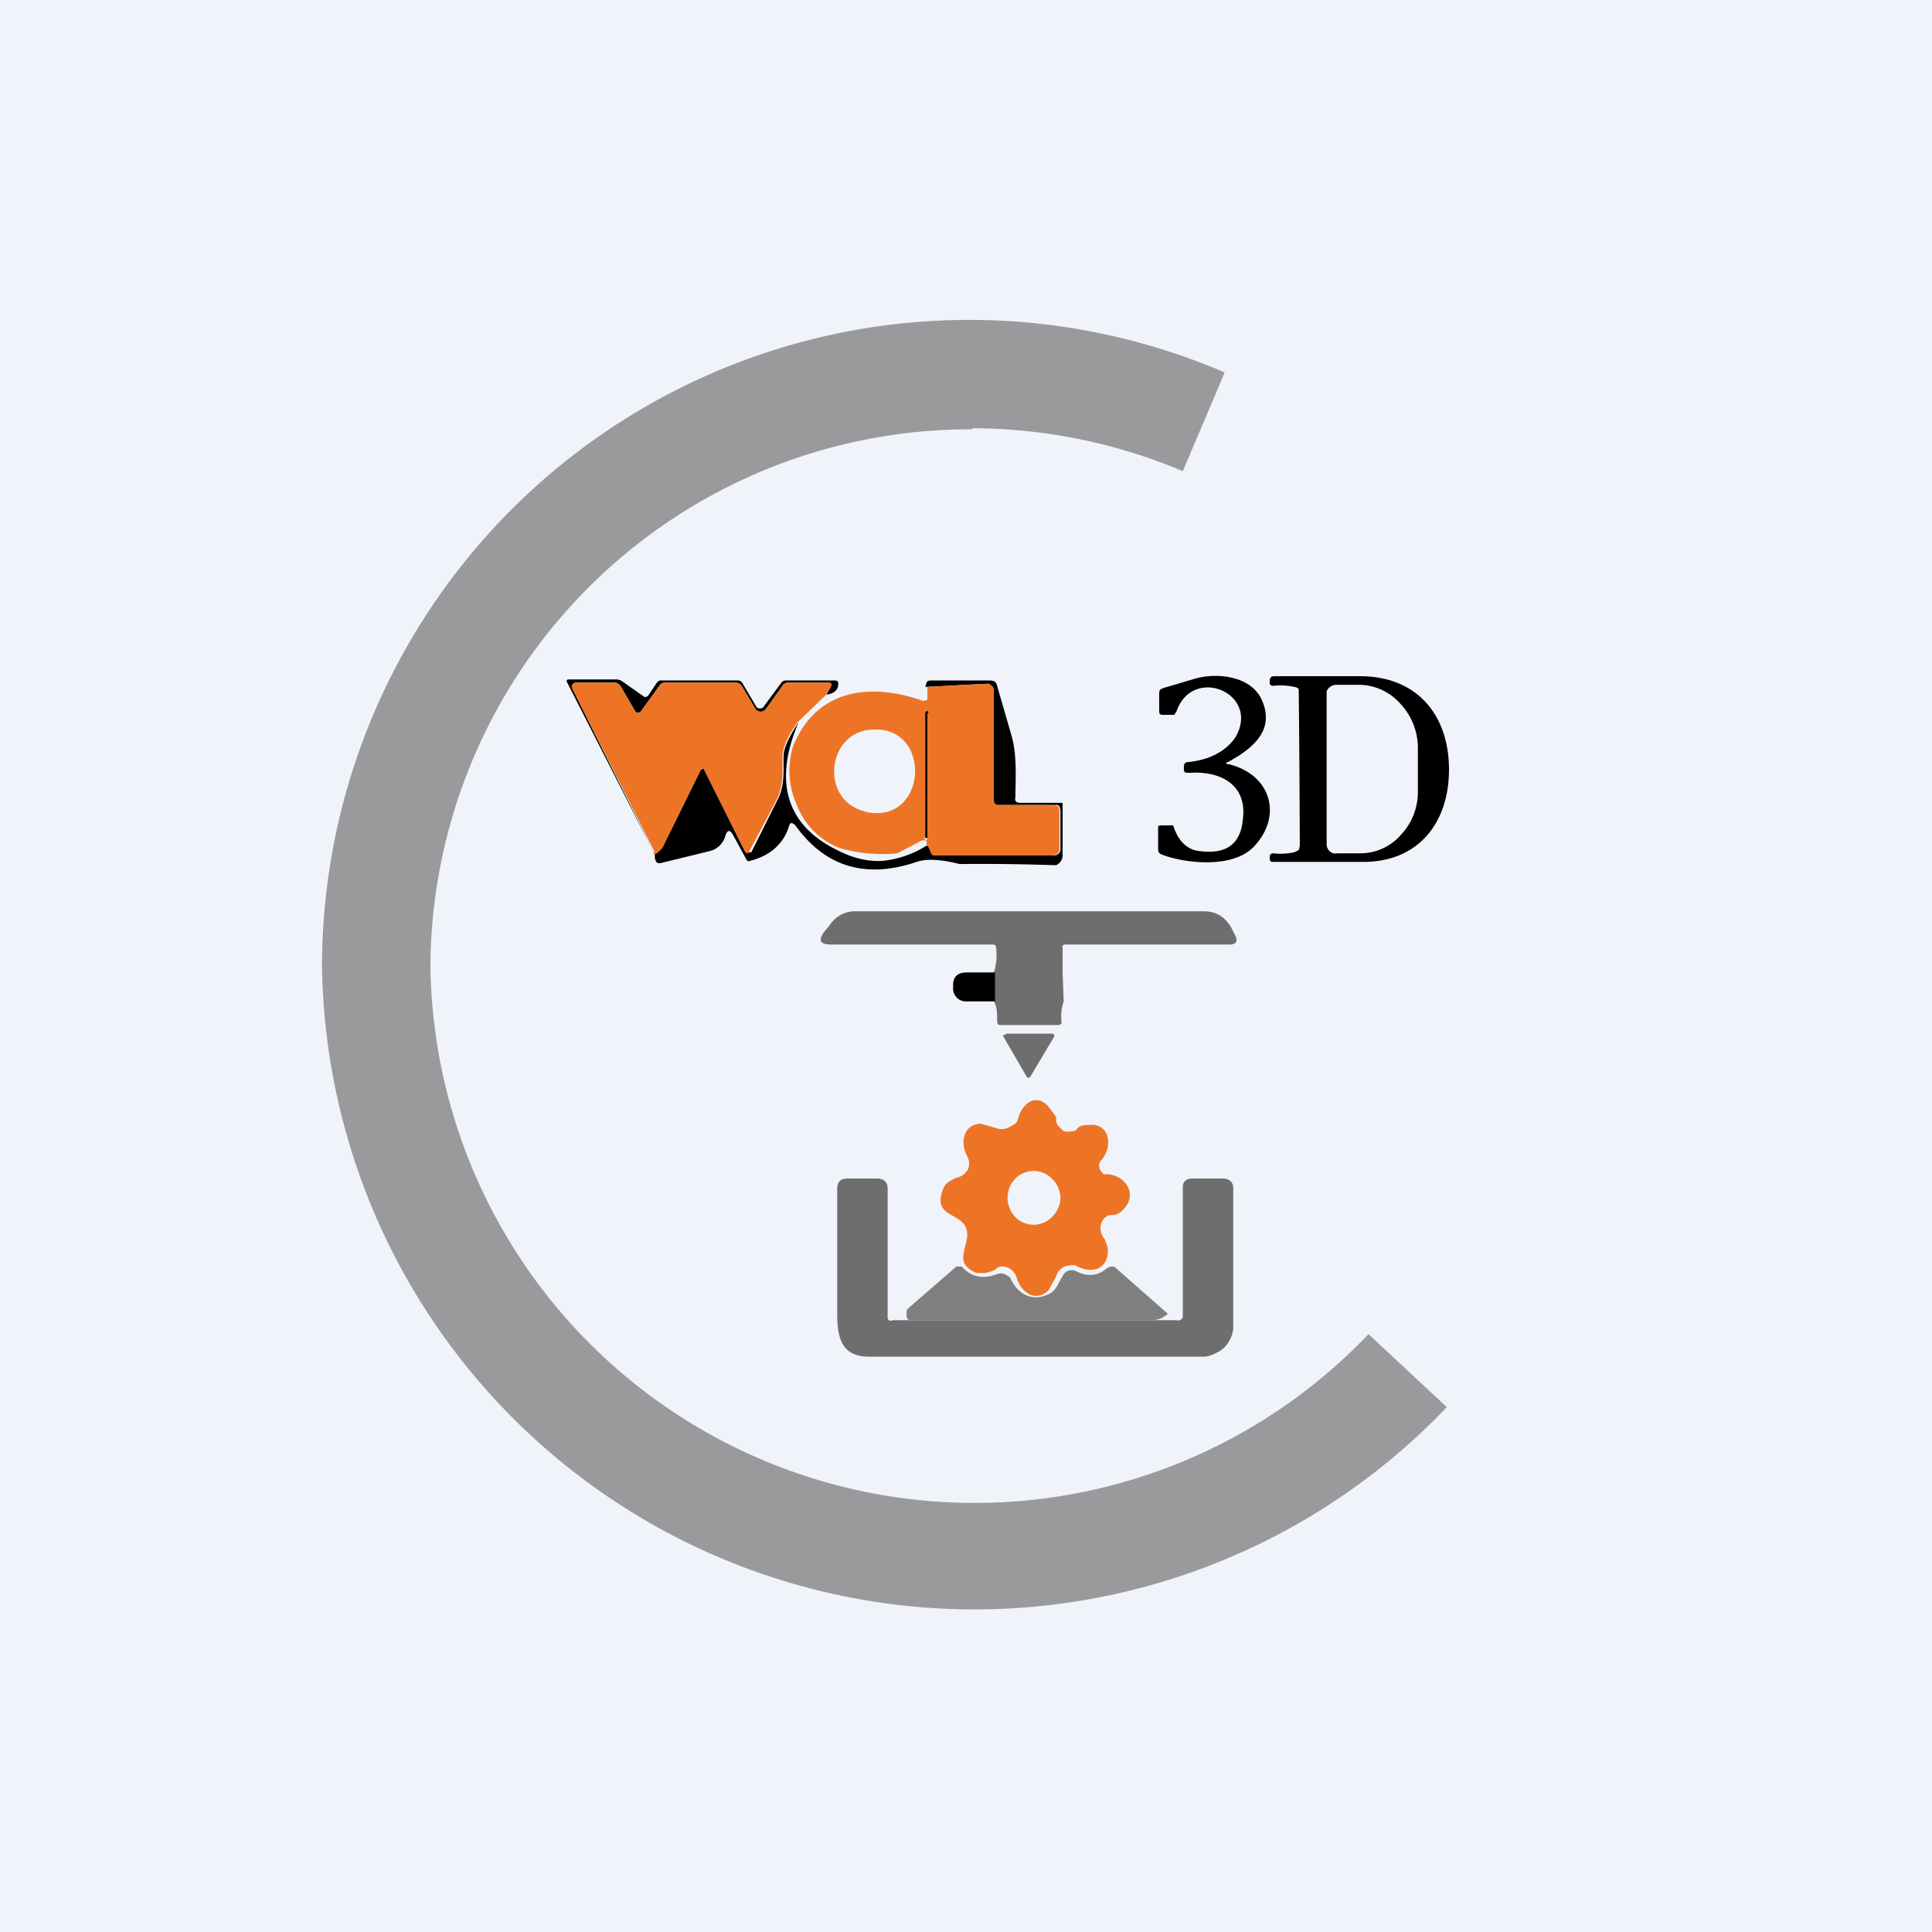 <!-- by TradingView --><svg width="18" height="18" viewBox="0 0 18 18" xmlns="http://www.w3.org/2000/svg"><path fill="#F0F3FA" d="M0 0h18v18H0z"/><path d="M11.45 7.12c.4.1.5.49.23.77-.19.2-.63.16-.86.07-.02-.01-.03-.02-.03-.05v-.2c0-.01 0-.02.03-.02h.11l.01.03c.05.13.13.2.24.21.24.03.38-.06.4-.3.04-.32-.21-.45-.5-.43-.03 0-.05 0-.05-.03v-.03c0-.03.02-.04.04-.04.2-.02.35-.1.44-.23.24-.41-.4-.68-.55-.24l-.02.03h-.1c-.02 0-.04 0-.04-.03v-.17c0-.03.01-.04.04-.05l.27-.08c.21-.07.55-.04.65.2.11.26-.06.43-.32.57-.02 0-.02.02 0 .02Z"/><path d="M13.5 7.17c0 .5-.29.87-.82.86h-.81c-.03 0-.04 0-.04-.04v-.01a.03.03 0 0 1 .03-.03.6.6 0 0 0 .2-.01l.04-.02.01-.04a217.35 217.35 0 0 0-.01-1.46.06.06 0 0 0-.04-.02.6.6 0 0 0-.2-.01.03.03 0 0 1-.03-.02v-.03c0-.02.01-.04.04-.04h.8c.54 0 .83.37.83.87Zm-1.14-.7v1.4a.09.09 0 0 0 .06.08.1.1 0 0 0 .04 0h.21a.5.5 0 0 0 .38-.17.58.58 0 0 0 .16-.4v-.42a.6.6 0 0 0-.16-.4.52.52 0 0 0-.39-.18h-.21a.1.1 0 0 0-.09.06v.04ZM7.7 6.47l.04-.07c.01-.03 0-.04-.02-.04h-.38a.06.06 0 0 0-.05.03l-.15.21a.06.06 0 0 1-.06.03.06.06 0 0 1-.05-.04l-.12-.2a.07.07 0 0 0-.06-.03H6.2a.06.06 0 0 0-.05.02l-.18.25a.03.03 0 0 1-.02.01.03.03 0 0 1-.03-.01l-.14-.24a.07.07 0 0 0-.06-.03h-.35a.04.04 0 0 0-.04.05l.76 1.53-.81-1.59a.02.02 0 0 1 0-.01.02.02 0 0 1 .01-.01h.45a.1.1 0 0 1 .06.02l.2.14c.01.01.03 0 .04-.01l.08-.12a.05.05 0 0 1 .05-.02h.7a.05.05 0 0 1 .05.03l.13.22a.04.04 0 0 0 .03.01.04.04 0 0 0 .03-.01l.17-.23a.05.05 0 0 1 .04-.02h.46c.02 0 .03.01.03.03 0 .06-.04.09-.1.1Z"/><path d="m6.1 7.96.03-.02.04-.04.36-.73a.01.01 0 0 1 .01 0 .01.01 0 0 1 .02 0l.38.76a.03.03 0 0 0 .04.01H7l.24-.48c.07-.13.06-.25.06-.41 0-.07.04-.17.14-.32-.24.56-.11.97.38 1.2.14.07.28.1.41.09a.95.95 0 0 0 .4-.14c.02 0 .03.01.05.06 0 .02.02.03.05.03h1.1a.06.06 0 0 0 .05-.06v-.36l-.01-.04a.05.05 0 0 0-.04-.01H9.3c-.04 0-.05-.02-.05-.05V6.42a.04.04 0 0 0-.02-.03.04.04 0 0 0-.03-.02l-.58.03.01-.03c0-.02.02-.03.04-.03h.55c.04 0 .06.01.07.05l.13.45c.06.19.04.44.04.59a.05.05 0 0 0 0 .03.05.05 0 0 0 .04.02h.38c.02 0 .02 0 .02.02v.46a.1.1 0 0 1-.06.1H9.8a19.67 19.67 0 0 0-.86-.01c-.12-.03-.28-.06-.4-.02-.47.16-.85.05-1.13-.34-.03-.03-.05-.03-.06.01-.05.16-.17.27-.36.32-.02.01-.03 0-.04-.02l-.12-.22c-.03-.05-.05-.05-.07 0a.2.2 0 0 1-.15.15l-.45.11c-.04.01-.06-.01-.06-.08Z"/><path d="m7.7 6.47-.27.26c-.1.14-.14.25-.14.32 0 .16.01.28-.06.41a31.16 31.16 0 0 1-.26.49.03.03 0 0 1-.03-.02l-.38-.76a.01.01 0 0 0-.02 0 .01.01 0 0 0-.01 0l-.36.73-.04.04-.03.02c-.02-.02-.02-.02 0-.02l-.77-1.53a.04.04 0 0 1 0-.03.04.04 0 0 1 .04-.02h.35c.03 0 .05.01.06.03l.14.24a.03.03 0 0 0 .04.01l.01-.01.18-.25a.06.06 0 0 1 .06-.02h.64c.03 0 .05.01.06.03l.12.2a.06.06 0 0 0 .05.04.06.06 0 0 0 .06-.03l.15-.21a.06.06 0 0 1 .05-.03h.38c.03 0 .03.01.02.04l-.04.07Z" fill="#ED7425"/><path d="M8.63 7.88a.1.1 0 0 0 0-.05h-.04l-.23.12a1.43 1.43 0 0 1-.54-.05.7.7 0 0 1-.4-.41.77.77 0 0 1-.03-.54c.23-.56.76-.58 1.21-.42l.04-.01V6.4l.57-.03a.05.05 0 0 1 .03.02.04.04 0 0 1 .02.03v1.03c0 .03.01.05.05.05h.5l.05.01.01.04v.36a.06.06 0 0 1-.06.06h-1.1c-.02 0-.03 0-.04-.03-.02-.05-.03-.07-.04-.06Zm.02-1.24a.01.01 0 0 0-.01-.01.01.01 0 0 0-.02.01V7.8a.01.01 0 0 0 0 .02.01.01 0 0 0 .02-.01V6.64Zm-.6.92c.6.15.65-.83.05-.76-.4.04-.46.66-.04.76Z" fill="#ED7425"/><path d="M8.65 6.64a.01.01 0 1 0-.03 0V7.8a.01.01 0 1 0 .02 0V6.65Z"/><path d="m9.9 9.06.01.27a.42.42 0 0 0-.02.19c0 .02-.01.03-.03.03h-.54c-.02 0-.03-.01-.03-.04 0-.07 0-.13-.03-.18v-.27a.53.53 0 0 0 .02-.23c0-.02-.01-.03-.03-.03H7.74c-.1 0-.12-.04-.06-.12l.05-.06a.28.28 0 0 1 .24-.13h3.24c.12 0 .2.05.26.15l.03.06c.04.07.02.1-.05.1H9.93c-.02 0-.04.01-.03.03v.23Z" fill="#6E6E6E"/><path d="M9.27 9.06v.27H9a.12.12 0 0 1-.09-.04.12.12 0 0 1-.03-.09v-.02c0-.08.04-.12.13-.12h.26Z"/><path d="M9.37 9.63h.43a.02.02 0 0 1 .02.01.02.02 0 0 1 0 .02l-.22.37-.01.01h-.02l-.22-.38a.02.02 0 0 1 0-.02h.02Z" fill="#6E6E6E"/><path d="m10.25 10.9.03.04h.04c.15.01.27.16.17.3-.04.05-.08.08-.12.08-.02 0-.05 0-.07.02a.12.12 0 0 0-.04.06.14.14 0 0 0 .03.14l.03.08c.02.2-.14.26-.3.17a.08.08 0 0 0-.05 0c-.06 0-.11.04-.13.1l-.07.13c-.12.12-.26.02-.3-.12a.14.14 0 0 0-.14-.1c-.03 0-.05.02-.06.03a.38.38 0 0 1-.09.03H9.1c-.25-.1-.04-.27-.1-.42-.06-.15-.32-.1-.21-.37a.14.14 0 0 1 .05-.06.39.39 0 0 1 .08-.04.15.15 0 0 0 .1-.08.14.14 0 0 0-.01-.12c-.07-.13-.03-.3.13-.3l.14.04c.05.02.1.01.16-.03a.08.08 0 0 0 .04-.04c.04-.18.2-.27.31-.1.03.04.05.06.05.08 0 .02 0 .05.02.07l.05.05c.03 0 .05.01.07 0 .03 0 .05-.01.06-.03.03-.03.08-.03.15-.03.16.02.17.22.07.33a.07.07 0 0 0-.02.04.1.1 0 0 0 .01.05Zm-.37.26a.26.26 0 0 0-.08-.18.24.24 0 0 0-.34 0 .26.26 0 0 0 0 .36.24.24 0 0 0 .34 0 .26.26 0 0 0 .08-.18Z" fill="#ED7425"/><path d="M10.96 12.3c.03.01.06-.01.06-.04v-1.2c0-.05.03-.08.09-.08h.28c.06 0 .1.03.1.09v1.3a.28.28 0 0 1-.08.18.26.26 0 0 1-.09.06.25.25 0 0 1-.1.03H8.1c-.25 0-.3-.16-.3-.4v-1.16c0-.07.03-.1.1-.1h.27c.06 0 .1.03.1.09v1.19a.05.05 0 0 0 .01.04.05.05 0 0 0 .04 0h2.65Z" fill="#6E6E6E"/><path d="M10.88 12.24a.22.22 0 0 1-.17.06H8.49c-.02 0-.03 0-.04-.02a.21.21 0 0 1 0-.08l.46-.4h.05c.09.1.2.12.33.07a.1.1 0 0 1 .1.02c.02 0 .02.02.03.03.07.15.22.22.38.12.05-.04.06-.09.1-.15a.09.09 0 0 1 .05-.05.1.1 0 0 1 .07 0c.11.06.21.05.3-.03l.03-.01h.03l.5.44Z" fill="#7F7F7F"/><path d="M9.06 4a5.03 5.03 0 0 0-5.05 5 5.07 5.07 0 0 0 8.74 3.43l.73.68A6.08 6.08 0 0 1 3 9a6.03 6.03 0 0 1 8.41-5.53l-.39.92a5.06 5.06 0 0 0-1.96-.4Z" fill="#757575" fill-opacity=".7"/></svg>